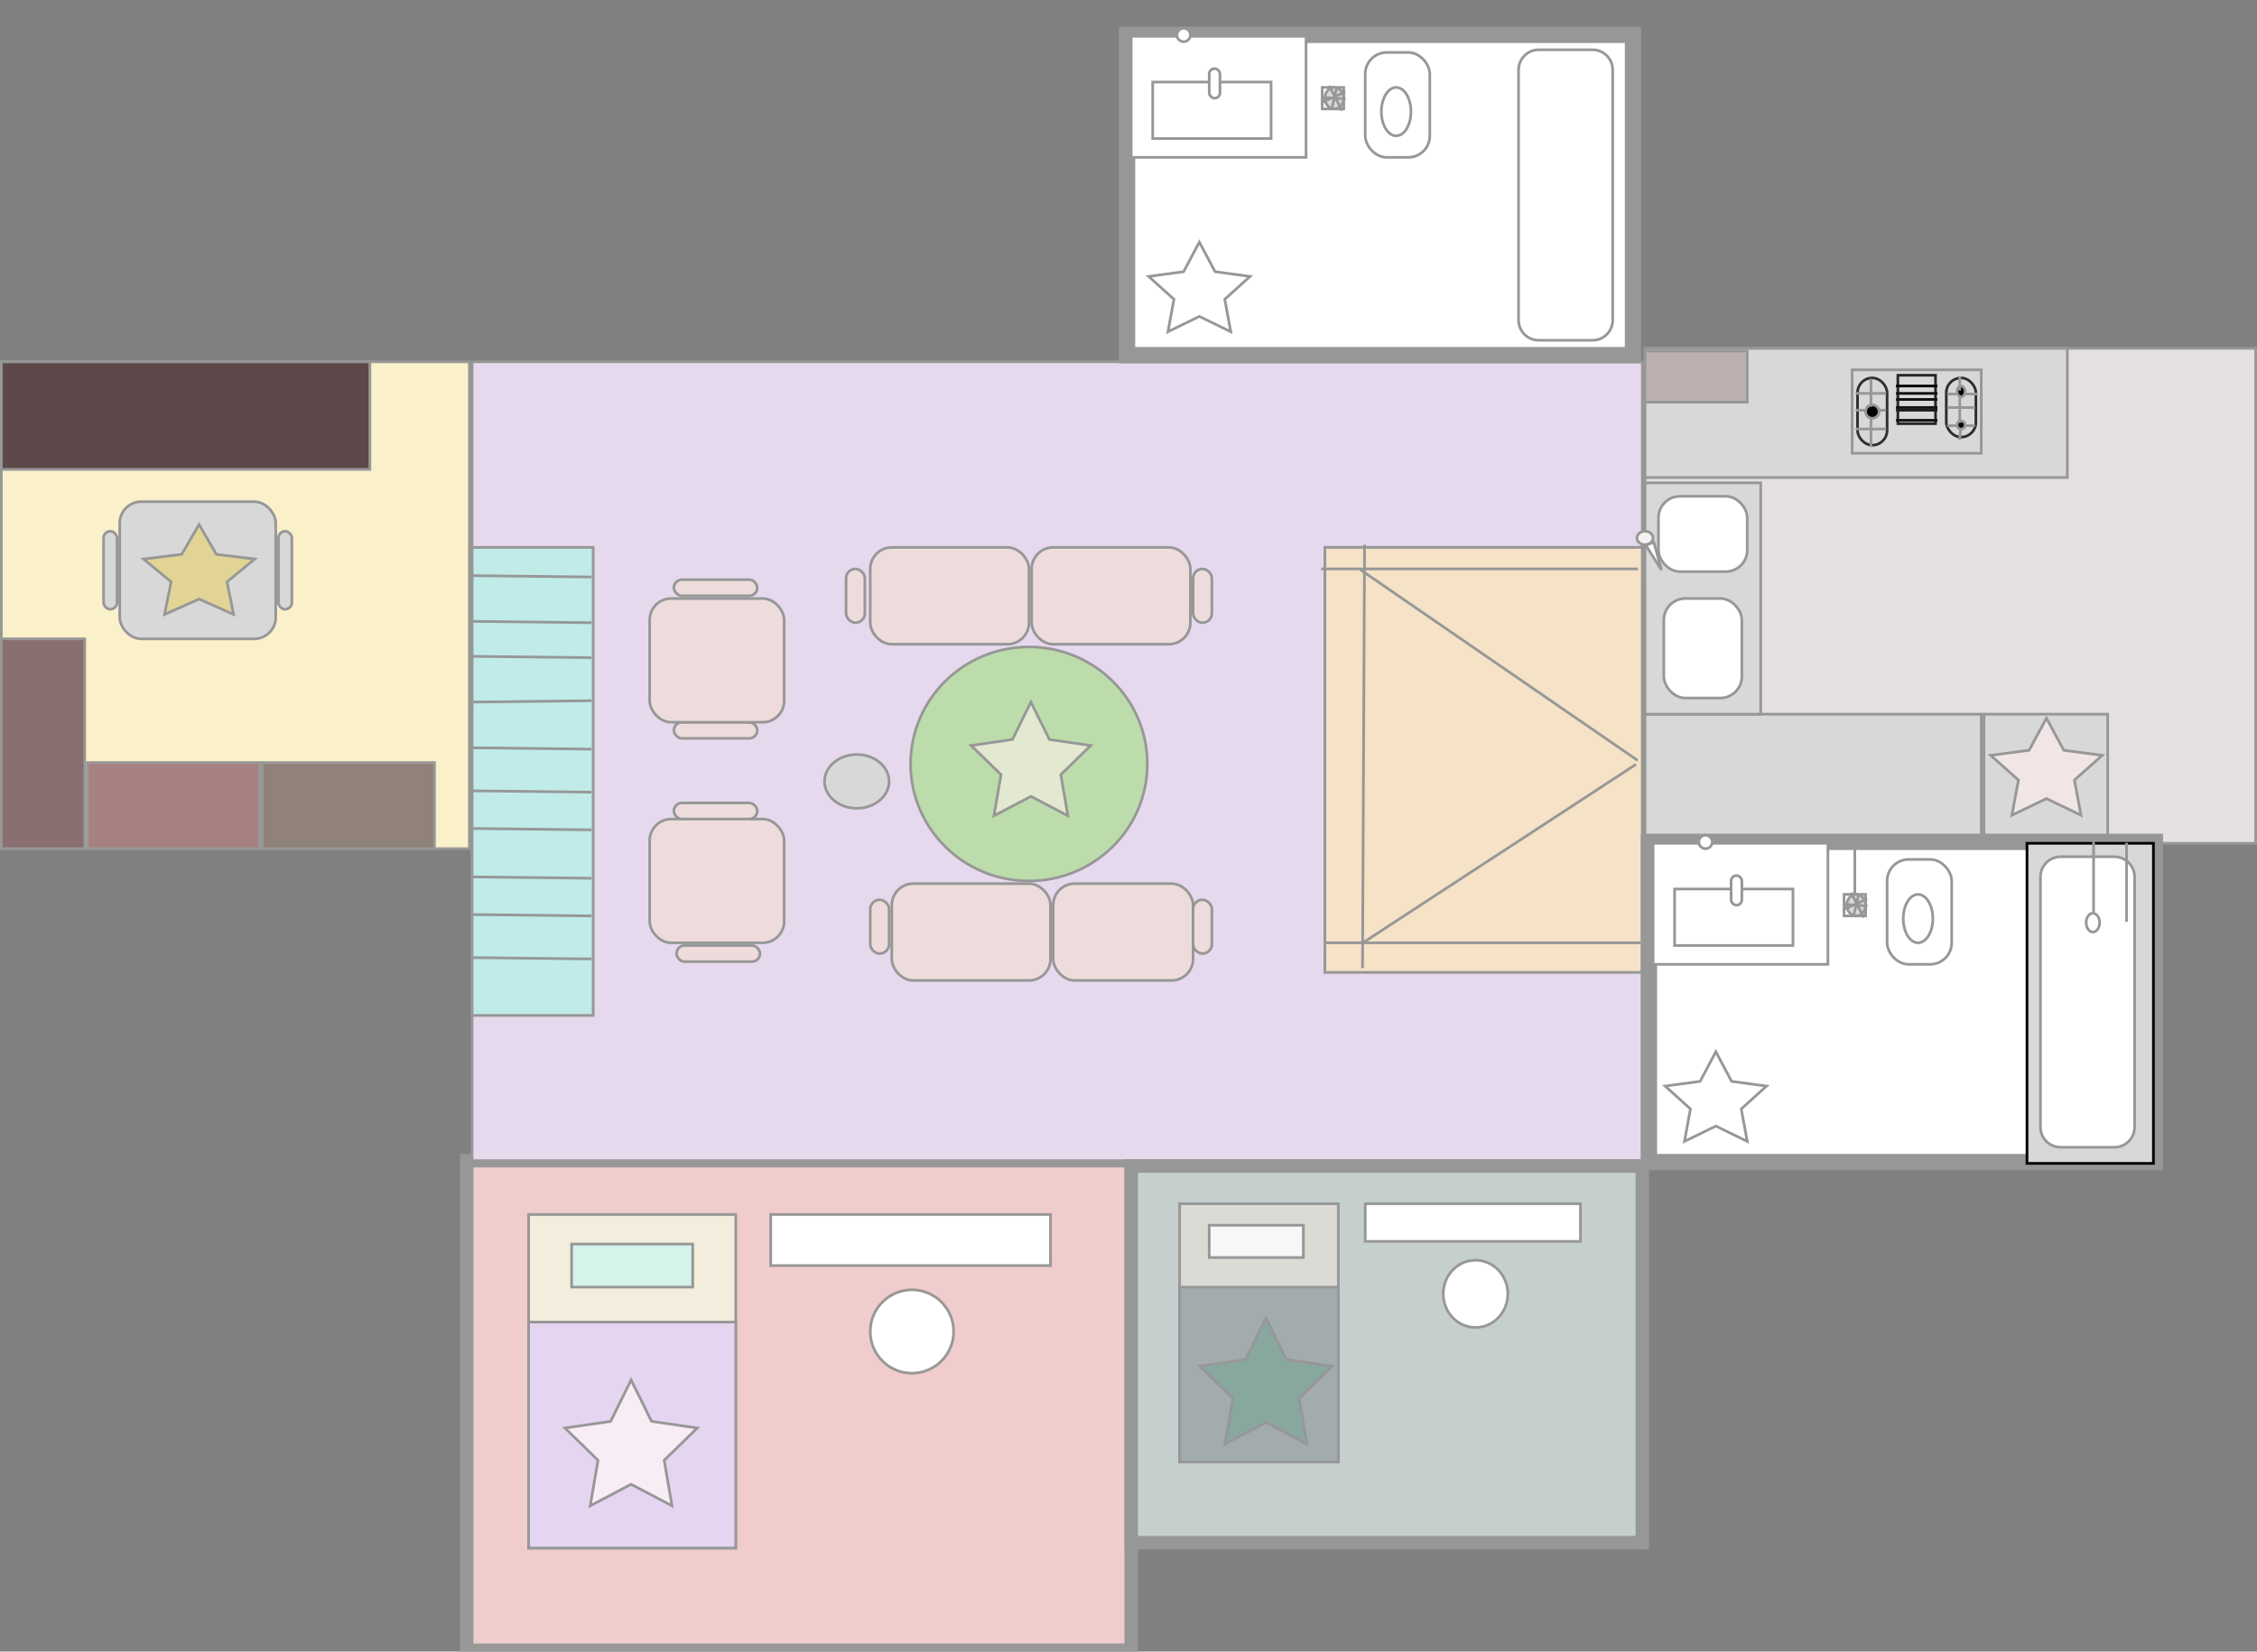 <?xml version="1.0" encoding="UTF-8"?>
<svg width="839px" height="614px" viewBox="0 0 839 614" version="1.1" xmlns="http://www.w3.org/2000/svg" xmlns:xlink="http://www.w3.org/1999/xlink">
    <rect x="0" y="0" width="839" height="614" fill="#808080" stroke="none"/>
    <!-- Generator: Sketch 64 (93537) - https://sketch.com -->
    <title>Slice</title>
    <desc>Created with Sketch.</desc>
    <g id="Page-1" stroke="none" stroke-width="1" fill="none" fill-rule="evenodd">
        <g id="2b2b_selection4" transform="translate(0, 10)">
            <rect id="Rectangle" stroke="#979797" stroke-width="5" fill="#F0CCCC" fill-rule="nonzero" x="173.5" y="421.5" width="247" height="182"></rect>
            <rect id="Rectangle" stroke="#979797" fill="#F3EDDE" fill-rule="nonzero" x="196.5" y="441.5" width="77" height="124"></rect>
            <rect id="Rectangle" stroke="#979797" fill="#D4F4EB" fill-rule="nonzero" x="212.5" y="452.5" width="45" height="16"></rect>
            <rect id="Rectangle" stroke="#979797" fill="#E6D5F0" fill-rule="nonzero" x="196.5" y="481.5" width="77" height="84"></rect>
            <rect id="Rectangle" stroke="#979797" fill="#FFFFFF" fill-rule="nonzero" x="286.5" y="441.5" width="104" height="19"></rect>
            <circle id="Oval" stroke="#979797" fill="#FFFFFF" fill-rule="nonzero" cx="339" cy="485" r="15.5"></circle>
            <g id="Group" transform="translate(175, 124)" stroke="#979797">
                <rect id="Rectangle" fill="#E6D9ED" fill-rule="nonzero" x="0.5" y="0.5" width="435" height="297"></rect>
                <rect id="Rectangle" fill="#EEDCDC" fill-rule="nonzero" x="216.5" y="194.5" width="52" height="36" rx="8"></rect>
                <rect id="Rectangle" fill="#EEDCDC" fill-rule="nonzero" x="156.5" y="194.5" width="59" height="36" rx="8"></rect>
                <rect id="Rectangle" fill="#EEDCDC" fill-rule="nonzero" x="208.5" y="69.5" width="59" height="36" rx="8"></rect>
                <rect id="Rectangle" fill="#EEDCDC" fill-rule="nonzero" x="268.5" y="200.5" width="7" height="20" rx="3.5"></rect>
                <rect id="Rectangle" fill="#EEDCDC" fill-rule="nonzero" x="148.5" y="200.5" width="7" height="20" rx="3.5"></rect>
                <line x1="322.636" y1="83.5" x2="433.364" y2="83.5" id="Line" stroke-linecap="square"></line>
                <rect id="Rectangle" fill="#D8D8D8" fill-rule="nonzero" x="317.5" y="69.5" width="118" height="14"></rect>
                <rect id="Rectangle" fill="#EEDCDC" fill-rule="nonzero" x="268.5" y="77.5" width="7" height="20" rx="3.5"></rect>
                <rect id="Rectangle" fill="#EEDCDC" fill-rule="nonzero" x="139.5" y="77.5" width="7" height="20" rx="3.5"></rect>
                <rect id="Rectangle" fill="#EEDCDC" fill-rule="nonzero" x="76.5" y="217.5" width="31" height="6" rx="3"></rect>
                <rect id="Rectangle" fill="#EEDCDC" fill-rule="nonzero" x="75.5" y="164.5" width="31" height="6" rx="3"></rect>
                <rect id="Rectangle" fill="#EEDCDC" fill-rule="nonzero" x="75.5" y="134.5" width="31" height="6" rx="3"></rect>
                <rect id="Rectangle" fill="#EEDCDC" fill-rule="nonzero" x="66.5" y="88.5" width="50" height="46" rx="8"></rect>
                <rect id="Rectangle" fill="#EEDCDC" fill-rule="nonzero" x="75.5" y="81.5" width="31" height="6" rx="3"></rect>
                <rect id="Rectangle" fill="#EEDCDC" fill-rule="nonzero" x="66.5" y="170.5" width="50" height="46" rx="8"></rect>
                <ellipse id="Oval" fill="#BCDDAB" fill-rule="nonzero" cx="207.5" cy="150" rx="44" ry="43.5"></ellipse>
                <rect id="Rectangle" fill="#EEDCDC" fill-rule="nonzero" x="148.5" y="69.5" width="59" height="36" rx="8"></rect>
                <rect id="Rectangle" fill="#F5E2C7" fill-rule="nonzero" x="317.5" y="69.5" width="118" height="158"></rect>
                <line x1="331" y1="78" x2="433.364" y2="148.418" id="Line-2" stroke-linecap="square"></line>
                <line x1="316.634" y1="77.5" x2="433.366" y2="77.5" id="Line-2" stroke-linecap="square"></line>
                <line x1="332" y1="216.245" x2="432.727" y2="150.421" id="Line-2" stroke-linecap="square"></line>
                <line x1="332.25" y1="69" x2="331.5" y2="225.414" id="Line-2" stroke-linecap="square"></line>
                <line x1="317.634" y1="216.5" x2="434.366" y2="216.5" id="Line-2" stroke-linecap="square"></line>
                <rect id="Rectangle" fill="#C0EBE9" fill-rule="nonzero" x="0.5" y="69.5" width="45" height="174"></rect>
                <line x1="1" y1="222" x2="44.371" y2="222.5" id="Line-3" stroke-linecap="square"></line>
                <line x1="1" y1="206" x2="44.371" y2="206.5" id="Line-3" stroke-linecap="square"></line>
                <line x1="1" y1="192" x2="44.371" y2="192.5" id="Line-3" stroke-linecap="square"></line>
                <line x1="1" y1="174" x2="44.371" y2="174.5" id="Line-3" stroke-linecap="square"></line>
                <line x1="1" y1="160" x2="44.371" y2="160.5" id="Line-3" stroke-linecap="square"></line>
                <line x1="1" y1="144" x2="44.371" y2="144.5" id="Line-3" stroke-linecap="square"></line>
                <line x1="1" y1="80" x2="44.371" y2="80.5" id="Line-3" stroke-linecap="square"></line>
                <line x1="1" y1="127" x2="44.371" y2="126.5" id="Line-3" stroke-linecap="square"></line>
                <line x1="1" y1="110" x2="44.371" y2="110.5" id="Line-3" stroke-linecap="square"></line>
                <ellipse id="Oval" fill="#D8D8D8" fill-rule="nonzero" cx="143.5" cy="156.5" rx="12" ry="10"></ellipse>
                <line x1="1" y1="97" x2="44.371" y2="97.5" id="Line-3" stroke-linecap="square"></line>
            </g>
            <rect id="Rectangle" stroke="#979797" stroke-width="5" fill="#C5CFCE" fill-rule="nonzero" x="420.5" y="423.5" width="190" height="140"></rect>
            <rect id="Rectangle" stroke="#979797" fill="#DCDAD5" fill-rule="nonzero" x="438.5" y="437.5" width="59" height="96"></rect>
            <rect id="Rectangle" stroke="#979797" fill="#F7F7F7" fill-rule="nonzero" x="449.5" y="445.5" width="35" height="12"></rect>
            <rect id="Rectangle" stroke="#979797" fill="#A2ABAD" fill-rule="nonzero" x="438.5" y="468.5" width="59" height="65"></rect>
            <rect id="Rectangle" stroke="#979797" fill="#FFFFFF" fill-rule="nonzero" x="507.5" y="437.5" width="80" height="14"></rect>
            <ellipse id="Oval" stroke="#979797" fill="#FFFFFF" fill-rule="nonzero" cx="548.5" cy="471" rx="12" ry="12.5"></ellipse>
            <rect id="Rectangle" stroke="#979797" fill="#E5DFDF" fill-rule="nonzero" x="611.5" y="119.5" width="227" height="184"></rect>
            <rect id="Rectangle" stroke="#979797" fill="#D8D8D8" fill-rule="nonzero" x="611.5" y="255.5" width="125" height="48"></rect>
            <line x1="620.31" y1="211.324" x2="632.69" y2="221.676" id="Line" stroke="#979797" stroke-linecap="square"></line>
            <rect id="Rectangle" stroke="#979797" fill="#D8D8D8" fill-rule="nonzero" x="611.5" y="169.5" width="43" height="86"></rect>
            <rect id="Rectangle-2" stroke="#979797" fill="#FFFFFF" fill-rule="nonzero" x="616.5" y="174.5" width="33" height="28" rx="8"></rect>
            <rect id="Rectangle" stroke="#979797" fill="#FFFFFF" fill-rule="nonzero" x="618.5" y="212.5" width="29" height="37" rx="8"></rect>
            <path d="M611.5,187.5 C610.662,187.5 609.901,187.787 609.351,188.258 C608.83,188.704 608.5,189.317 608.5,190 C608.5,190.683 608.83,191.296 609.351,191.742 C609.901,192.213 610.662,192.5 611.5,192.5 C612.338,192.5 613.099,192.213 613.649,191.742 C614.17,191.296 614.5,190.683 614.5,190 C614.5,189.317 614.17,188.704 613.649,188.258 C613.099,187.787 612.338,187.5 611.5,187.5 Z" id="Oval-2" stroke="#979797" fill="#F7F1F1" fill-rule="nonzero"></path>
            <polygon id="Triangle" stroke="#979797" fill="#FFFFFF" fill-rule="nonzero" points="614.811 191.64 611.765 192.649 617.632 201.907"></polygon>
            <rect id="Rectangle" stroke="#979797" fill="#D8D8D8" fill-rule="nonzero" x="611.5" y="119.5" width="157" height="48"></rect>
            <rect id="Rectangle" stroke="#979797" fill="#D8D8D8" fill-rule="nonzero" x="737.5" y="255.5" width="46" height="48"></rect>
            <rect id="Rectangle" stroke="#979797" fill="#D8D8D8" fill-rule="nonzero" x="705.5" y="130.5" width="14" height="18" rx="7"></rect>
            <rect id="Rectangle" stroke="#979797" fill="#D8D8D8" fill-rule="nonzero" x="688.5" y="127.5" width="48" height="31"></rect>
            <rect id="Rectangle" stroke="#282727" fill="#D8D8D8" fill-rule="nonzero" x="705.5" y="129.5" width="14" height="18"></rect>
            <line x1="705.312" y1="133.5" x2="719.688" y2="133.5" id="Line-4" stroke="#030202" stroke-linecap="square"></line>
            <line x1="705.312" y1="136.25" x2="719.688" y2="136.25" id="Line-5" stroke="#121212" stroke-linecap="square"></line>
            <line x1="705.312" y1="138.5" x2="719.688" y2="138.5" id="Line-6" stroke="#131313" stroke-linecap="square"></line>
            <line x1="705.312" y1="141.5" x2="719.688" y2="141.5" id="Line-7" stroke="#121212" stroke-linecap="square"></line>
            <line x1="705.312" y1="142.5" x2="719.688" y2="142.5" id="Line-8" stroke="#1E1D1D" stroke-linecap="square"></line>
            <line x1="705.312" y1="146.25" x2="719.688" y2="146.25" id="Line-9" stroke="#141414" stroke-linecap="square"></line>
            <rect id="Rectangle" stroke="#303030" fill="#D8D8D8" fill-rule="nonzero" x="690.5" y="130.5" width="11" height="25" rx="5.5"></rect>
            <rect id="Rectangle" stroke="#2F2E2E" fill="#D8D8D8" fill-rule="nonzero" x="723.5" y="130.5" width="11" height="22" rx="5.5"></rect>
            <ellipse id="Oval" stroke="#979797" fill="#000000" fill-rule="nonzero" cx="729" cy="135.5" rx="1.5" ry="2"></ellipse>
            <circle id="Oval" stroke="#979797" fill="#000000" fill-rule="nonzero" cx="729" cy="148" r="1.5"></circle>
            <circle id="Oval" stroke="#979797" fill="#020202" fill-rule="nonzero" cx="696" cy="143" r="2.5"></circle>
            <rect id="Rectangle" stroke="#979797" fill="#BEB0B0" fill-rule="nonzero" x="611.5" y="120.5" width="38" height="19"></rect>
            <line x1="690.306" y1="136.25" x2="700.694" y2="136.25" id="Line-10" stroke="#979797" stroke-linecap="square"></line>
            <line x1="690.306" y1="149.5" x2="700.694" y2="149.5" id="Line-11" stroke="#979797" stroke-linecap="square"></line>
            <line x1="695.5" y1="131.312" x2="695.5" y2="140.688" id="Line-12" stroke="#979797" stroke-linecap="square"></line>
            <line x1="695.5" y1="146.312" x2="695.5" y2="155.688" id="Line-13" stroke="#979797" stroke-linecap="square"></line>
            <line x1="690.3" y1="142.5" x2="692.7" y2="142.5" id="Line-14" stroke="#979797" stroke-linecap="square"></line>
            <line x1="699.333" y1="142.5" x2="700.667" y2="142.5" id="Line-15" stroke="#979797" stroke-linecap="square"></line>
            <line x1="724.3" y1="136.5" x2="726.7" y2="136.5" id="Line-16" stroke="#979797" stroke-linecap="square"></line>
            <line x1="731.333" y1="136.5" x2="734.667" y2="136.5" id="Line-17" stroke="#979797" stroke-linecap="square"></line>
            <line x1="724.3" y1="148.25" x2="726.7" y2="148.25" id="Line-18" stroke="#979797" stroke-linecap="square"></line>
            <line x1="731.3" y1="148.25" x2="733.7" y2="148.25" id="Line-19" stroke="#979797" stroke-linecap="square"></line>
            <line x1="728.5" y1="130.357" x2="728.5" y2="134.643" id="Line-20" stroke="#979797" stroke-linecap="square"></line>
            <line x1="728.5" y1="138.346" x2="728.5" y2="146.654" id="Line-21" stroke="#979797" stroke-linecap="square"></line>
            <line x1="728.75" y1="150.3" x2="728.5" y2="153" id="Line-22" stroke="#979797" stroke-linecap="square"></line>
            <line x1="724.312" y1="141.5" x2="733.688" y2="141.5" id="Line-23" stroke="#979797" stroke-linecap="square"></line>
            <rect id="Rectangle" stroke="#979797" fill="#FAF0CA" fill-rule="nonzero" x="0.5" y="124.5" width="174" height="181"></rect>
            <rect id="Rectangle" stroke="#979797" fill="#896F6F" fill-rule="nonzero" x="0.5" y="227.5" width="31" height="78"></rect>
            <rect id="Rectangle" stroke="#979797" fill="#A78080" fill-rule="nonzero" x="32.5" y="273.5" width="64" height="32"></rect>
            <rect id="Rectangle" stroke="#979797" fill-opacity="0.8" fill="#766666" fill-rule="nonzero" x="97.5" y="273.5" width="64" height="32"></rect>
            <rect id="Rectangle" stroke="#979797" fill="#D8D8D8" fill-rule="nonzero" x="38.5" y="187.5" width="5" height="29" rx="2.5"></rect>
            <rect id="Rectangle" stroke="#979797" fill="#5D4949" fill-rule="nonzero" x="0.5" y="124.5" width="137" height="40"></rect>
            <rect id="Rectangle" stroke="#979797" fill="#D8D8D8" fill-rule="nonzero" x="44.5" y="176.5" width="58" height="51" rx="8"></rect>
            <rect id="Rectangle" stroke="#979797" fill="#D8D8D8" fill-rule="nonzero" x="103.5" y="187.5" width="5" height="29" rx="2.5"></rect>
            <rect id="Rectangle" stroke="#979797" stroke-width="6" fill="#FFFFFF" fill-rule="nonzero" x="419" y="3" width="188" height="119"></rect>
            <rect id="Rectangle" stroke="#979797" fill="#FFFFFF" fill-rule="nonzero" x="507.5" y="9.5" width="24" height="39" rx="8"></rect>
            <ellipse id="Oval" stroke="#979797" fill="#FFFFFF" fill-rule="nonzero" cx="519" cy="31.5" rx="5.5" ry="9"></ellipse>
            <rect id="Rectangle" stroke="#979797" fill="#FFFFFF" fill-rule="nonzero" x="420.5" y="3.5" width="65" height="45"></rect>
            <rect id="Rectangle-2" stroke="#979797" fill="#FFFFFF" fill-rule="nonzero" x="430.5" y="15.5" width="44" height="21"></rect>
            <path d="M592,8.5 L572,8.5 C569.929,8.5 568.054,9.339 566.697,10.697 C565.339,12.054 564.5,13.929 564.5,16 L564.5,109 C564.5,111.071 565.339,112.946 566.697,114.303 C568.054,115.661 569.929,116.5 572,116.5 L592,116.5 C594.071,116.5 595.946,115.661 597.303,114.303 C598.661,112.946 599.5,111.071 599.5,109 L599.5,16 C599.5,13.929 598.661,12.054 597.303,10.697 C595.946,9.339 594.071,8.5 592,8.5 Z M440,0.5 C439.31,0.5 438.685,0.78 438.232,1.232 C437.78,1.685 437.5,2.31 437.5,3 C437.5,3.69 437.78,4.315 438.232,4.768 C438.685,5.22 439.31,5.5 440,5.5 C440.69,5.5 441.315,5.22 441.768,4.768 C442.22,4.315 442.5,3.69 442.5,3 C442.5,2.31 442.22,1.685 441.768,1.232 C441.315,0.78 440.69,0.5 440,0.5 Z" id="Rectangle-3" stroke="#979797" fill="#FFFFFF" fill-rule="nonzero"></path>
            <rect id="Rectangle" stroke="#979797" fill="#FFFFFF" fill-rule="nonzero" x="491.5" y="22.5" width="8" height="8"></rect>
            <ellipse id="Oval" stroke="#979797" fill="#D8D8D8" fill-rule="nonzero" cx="496" cy="26.5" rx="3.5" ry="4"></ellipse>
            <line x1="492.308" y1="26.25" x2="499.692" y2="26.75" id="Line-5" stroke="#979797" stroke-linecap="square"></line>
            <line x1="494.357" y1="22.321" x2="498.643" y2="30.679" id="Line-6" stroke="#979797" stroke-linecap="square"></line>
            <line x1="495.25" y1="29.682" x2="496.75" y2="23.318" id="Line-7" stroke="#979797" stroke-linecap="square"></line>
            <line x1="492.333" y1="27.667" x2="499.667" y2="24.333" id="Line-8" stroke="#979797" stroke-linecap="square"></line>
            <rect id="Rectangle" stroke="#979797" stroke-width="6" fill="#FFFFFF" fill-rule="nonzero" x="419" y="3" width="188" height="119"></rect>
            <rect id="Rectangle" stroke="#979797" fill="#FFFFFF" fill-rule="nonzero" x="507.5" y="9.5" width="24" height="39" rx="8"></rect>
            <ellipse id="Oval" stroke="#979797" fill="#FFFFFF" fill-rule="nonzero" cx="519" cy="31.5" rx="5.5" ry="9"></ellipse>
            <rect id="Rectangle" stroke="#979797" fill="#FFFFFF" fill-rule="nonzero" x="420.5" y="3.5" width="65" height="45"></rect>
            <path d="M592,8.5 L572,8.5 C569.929,8.5 568.054,9.339 566.697,10.697 C565.339,12.054 564.5,13.929 564.5,16 L564.5,109 C564.5,111.071 565.339,112.946 566.697,114.303 C568.054,115.661 569.929,116.5 572,116.5 L592,116.5 C594.071,116.5 595.946,115.661 597.303,114.303 C598.661,112.946 599.5,111.071 599.5,109 L599.5,16 C599.5,13.929 598.661,12.054 597.303,10.697 C595.946,9.339 594.071,8.5 592,8.5 Z M440,0.5 C439.31,0.5 438.685,0.78 438.232,1.232 C437.78,1.685 437.5,2.31 437.5,3 C437.5,3.69 437.78,4.315 438.232,4.768 C438.685,5.22 439.31,5.5 440,5.5 C440.69,5.5 441.315,5.22 441.768,4.768 C442.22,4.315 442.5,3.69 442.5,3 C442.5,2.31 442.22,1.685 441.768,1.232 C441.315,0.78 440.69,0.5 440,0.5 Z" id="Rectangle-3" stroke="#979797" fill="#FFFFFF" fill-rule="nonzero"></path>
            <rect id="Rectangle" stroke="#979797" fill="#FFFFFF" fill-rule="nonzero" x="491.5" y="22.5" width="8" height="8"></rect>
            <ellipse id="Oval" stroke="#979797" fill="#D8D8D8" fill-rule="nonzero" cx="496" cy="26.5" rx="3.5" ry="4"></ellipse>
            <line x1="492.308" y1="26.25" x2="499.692" y2="26.75" id="Line-5" stroke="#979797" stroke-linecap="square"></line>
            <line x1="494.357" y1="22.321" x2="498.643" y2="30.679" id="Line-6" stroke="#979797" stroke-linecap="square"></line>
            <line x1="495.25" y1="29.682" x2="496.75" y2="23.318" id="Line-7" stroke="#979797" stroke-linecap="square"></line>
            <line x1="492.333" y1="27.667" x2="499.667" y2="24.333" id="Line-8" stroke="#979797" stroke-linecap="square"></line>
            <rect id="Rectangle-2" stroke="#979797" fill="#FFFFFF" fill-rule="nonzero" x="428.5" y="20.5" width="44" height="21"></rect>
            <rect id="Rectangle" stroke="#979797" fill="#FFFFFF" fill-rule="nonzero" x="449.5" y="15.5" width="4" height="11" rx="2"></rect>
            <rect id="Rectangle" stroke="#979797" stroke-width="6" fill="#FFFFFF" fill-rule="nonzero" x="613" y="303" width="188" height="119"></rect>
            <line x1="689.5" y1="303.306" x2="689.5" y2="321.694" id="Line-4" stroke="#979797" stroke-linecap="square"></line>
            <rect id="Rectangle" stroke="#979797" fill="#FFFFFF" fill-rule="nonzero" x="701.5" y="309.5" width="24" height="39" rx="8"></rect>
            <ellipse id="Oval" stroke="#979797" fill="#FFFFFF" fill-rule="nonzero" cx="713" cy="331.5" rx="5.5" ry="9"></ellipse>
            <rect id="Rectangle" stroke="#000000" fill="#D8D8D8" fill-rule="nonzero" x="753.5" y="303.5" width="47" height="119"></rect>
            <ellipse id="Oval" stroke="#979797" fill="#D8D8D8" fill-rule="nonzero" cx="790" cy="337" rx="2.5" ry="3.5"></ellipse>
            <rect id="Rectangle" stroke="#979797" fill="#FFFFFF" fill-rule="nonzero" x="614.5" y="303.5" width="65" height="45"></rect>
            <rect id="Rectangle-2" stroke="#979797" fill="#FFFFFF" fill-rule="nonzero" x="624.5" y="315.5" width="44" height="21"></rect>
            <path d="M786,308.5 L766,308.5 C763.929,308.5 762.054,309.339 760.697,310.697 C759.339,312.054 758.5,313.929 758.5,316 L758.5,409 C758.5,411.071 759.339,412.946 760.697,414.303 C762.054,415.661 763.929,416.5 766,416.5 L786,416.5 C788.071,416.5 789.946,415.661 791.303,414.303 C792.661,412.946 793.5,411.071 793.5,409 L793.5,316 C793.5,313.929 792.661,312.054 791.303,310.697 C789.946,309.339 788.071,308.5 786,308.5 Z M634,300.5 C633.31,300.5 632.685,300.78 632.232,301.232 C631.78,301.685 631.5,302.31 631.5,303 C631.5,303.69 631.78,304.315 632.232,304.768 C632.685,305.22 633.31,305.5 634,305.5 C634.69,305.5 635.315,305.22 635.768,304.768 C636.22,304.315 636.5,303.69 636.5,303 C636.5,302.31 636.22,301.685 635.768,301.232 C635.315,300.78 634.69,300.5 634,300.5 Z" id="Rectangle-3" stroke="#979797" fill="#FFFFFF" fill-rule="nonzero"></path>
            <line x1="790.5" y1="303.312" x2="790.5" y2="332.688" id="Line" stroke="#979797" fill="#FFFFFF" fill-rule="nonzero"></line>
            <line x1="778.25" y1="303.31" x2="778.25" y2="328.69" id="Line-3" stroke="#979797" stroke-linecap="square"></line>
            <ellipse id="Oval" stroke="#979797" fill="#FFFFFF" fill-rule="nonzero" cx="778" cy="333" rx="2.5" ry="3.5"></ellipse>
            <rect id="Rectangle" stroke="#979797" fill="#FFFFFF" fill-rule="nonzero" x="685.5" y="322.5" width="8" height="8"></rect>
            <ellipse id="Oval" stroke="#979797" fill="#D8D8D8" fill-rule="nonzero" cx="690" cy="326.5" rx="3.5" ry="4"></ellipse>
            <line x1="686.308" y1="326.25" x2="693.692" y2="326.75" id="Line-5" stroke="#979797" stroke-linecap="square"></line>
            <line x1="688.357" y1="322.321" x2="692.643" y2="330.679" id="Line-6" stroke="#979797" stroke-linecap="square"></line>
            <line x1="689.25" y1="329.682" x2="690.75" y2="323.318" id="Line-7" stroke="#979797" stroke-linecap="square"></line>
            <line x1="686.333" y1="327.667" x2="693.667" y2="324.333" id="Line-8" stroke="#979797" stroke-linecap="square"></line>
            <rect id="Rectangle" stroke="#979797" stroke-width="6" fill="#FFFFFF" fill-rule="nonzero" x="613" y="303" width="188" height="119"></rect>
            <line x1="689.5" y1="303.306" x2="689.5" y2="321.694" id="Line-4" stroke="#979797" stroke-linecap="square"></line>
            <rect id="Rectangle" stroke="#979797" fill="#FFFFFF" fill-rule="nonzero" x="701.5" y="309.5" width="24" height="39" rx="8"></rect>
            <ellipse id="Oval" stroke="#979797" fill="#FFFFFF" fill-rule="nonzero" cx="713" cy="331.5" rx="5.5" ry="9"></ellipse>
            <rect id="Rectangle" stroke="#000000" fill="#D8D8D8" fill-rule="nonzero" x="753.5" y="303.5" width="47" height="119"></rect>
            <ellipse id="Oval" stroke="#979797" fill="#D8D8D8" fill-rule="nonzero" cx="790" cy="337" rx="2.5" ry="3.5"></ellipse>
            <rect id="Rectangle" stroke="#979797" fill="#FFFFFF" fill-rule="nonzero" x="614.5" y="303.5" width="65" height="45"></rect>
            <path d="M786,308.5 L766,308.5 C763.929,308.5 762.054,309.339 760.697,310.697 C759.339,312.054 758.5,313.929 758.5,316 L758.5,409 C758.5,411.071 759.339,412.946 760.697,414.303 C762.054,415.661 763.929,416.5 766,416.5 L786,416.5 C788.071,416.5 789.946,415.661 791.303,414.303 C792.661,412.946 793.5,411.071 793.5,409 L793.5,316 C793.5,313.929 792.661,312.054 791.303,310.697 C789.946,309.339 788.071,308.5 786,308.5 Z M634,300.5 C633.31,300.5 632.685,300.78 632.232,301.232 C631.78,301.685 631.5,302.31 631.5,303 C631.5,303.69 631.78,304.315 632.232,304.768 C632.685,305.22 633.31,305.5 634,305.5 C634.69,305.5 635.315,305.22 635.768,304.768 C636.22,304.315 636.5,303.69 636.5,303 C636.5,302.31 636.22,301.685 635.768,301.232 C635.315,300.78 634.69,300.5 634,300.5 Z" id="Rectangle-3" stroke="#979797" fill="#FFFFFF" fill-rule="nonzero"></path>
            <line x1="790.5" y1="303.312" x2="790.5" y2="332.688" id="Line" stroke="#979797" fill="#FFFFFF" fill-rule="nonzero"></line>
            <line x1="778.25" y1="303.31" x2="778.25" y2="328.69" id="Line-3" stroke="#979797" stroke-linecap="square"></line>
            <ellipse id="Oval" stroke="#979797" fill="#FFFFFF" fill-rule="nonzero" cx="778" cy="333" rx="2.5" ry="3.5"></ellipse>
            <rect id="Rectangle" stroke="#979797" fill="#FFFFFF" fill-rule="nonzero" x="685.5" y="322.5" width="8" height="8"></rect>
            <ellipse id="Oval" stroke="#979797" fill="#D8D8D8" fill-rule="nonzero" cx="690" cy="326.5" rx="3.5" ry="4"></ellipse>
            <line x1="686.308" y1="326.25" x2="693.692" y2="326.75" id="Line-5" stroke="#979797" stroke-linecap="square"></line>
            <line x1="688.357" y1="322.321" x2="692.643" y2="330.679" id="Line-6" stroke="#979797" stroke-linecap="square"></line>
            <line x1="689.25" y1="329.682" x2="690.75" y2="323.318" id="Line-7" stroke="#979797" stroke-linecap="square"></line>
            <line x1="686.333" y1="327.667" x2="693.667" y2="324.333" id="Line-8" stroke="#979797" stroke-linecap="square"></line>
            <rect id="Rectangle-2" stroke="#979797" fill="#FFFFFF" fill-rule="nonzero" x="622.5" y="320.5" width="44" height="21"></rect>
            <rect id="Rectangle" stroke="#979797" fill="#FFFFFF" fill-rule="nonzero" x="643.5" y="315.5" width="4" height="11" rx="2"></rect>
        </g>
        <polygon id="Star" stroke="#979797" fill="#F8ECF5" fill-rule="nonzero" points="234.604 513 227.001 528.405 210 530.876 222.302 542.867 219.398 559.8 234.604 551.805 249.81 559.8 246.906 542.867 259.208 530.876 242.207 528.405"></polygon>
        <polygon id="Star" stroke="#979797" fill="#FFFFFF" fill-rule="nonzero" points="445.839 90 439.988 101.008 427 102.76 436.395 111.264 434.167 123.326 445.839 117.628 457.51 123.326 455.282 111.264 464.677 102.76 451.689 101.008"></polygon>
        <polygon id="Star" stroke="#979797" fill="#F2E5E5" fill-rule="nonzero" points="760.727 267 754.286 278.916 740 280.811 750.333 290.008 747.881 303.06 760.727 296.894 773.572 303.06 771.12 290.008 781.453 280.811 767.168 278.916"></polygon>
        <path d="M74,194.994 L67.548,206.078 L53.339,207.828 L63.612,216.318 L61.163,228.424 L74,222.703 L86.837,228.424 L84.388,216.318 L94.661,207.828 L80.452,206.078 L74,194.994 Z" id="Star" stroke="#979797" fill="#E1D494"></path>
        <polygon id="Star" stroke="#979797" fill="#E3E8D1" fill-rule="nonzero" points="383.226 261 376.358 274.917 361 277.148 372.113 287.981 369.49 303.277 383.226 296.055 396.963 303.277 394.34 287.981 405.453 277.148 390.095 274.917"></polygon>
        <polygon id="Star" stroke="#979797" fill="#FFFFFF" fill-rule="nonzero" points="637.839 391 631.988 402.008 619 403.76 628.395 412.264 626.167 424.326 637.839 418.628 649.51 424.326 647.282 412.264 656.677 403.76 643.689 402.008"></polygon>
        <polygon id="Star" stroke="#979797" fill="#88A89F" fill-rule="nonzero" points="470.604 490 463.001 505.405 446 507.876 458.302 519.867 455.398 536.8 470.604 528.805 485.81 536.8 482.906 519.867 495.208 507.876 478.207 505.405"></polygon>
    </g>
</svg>